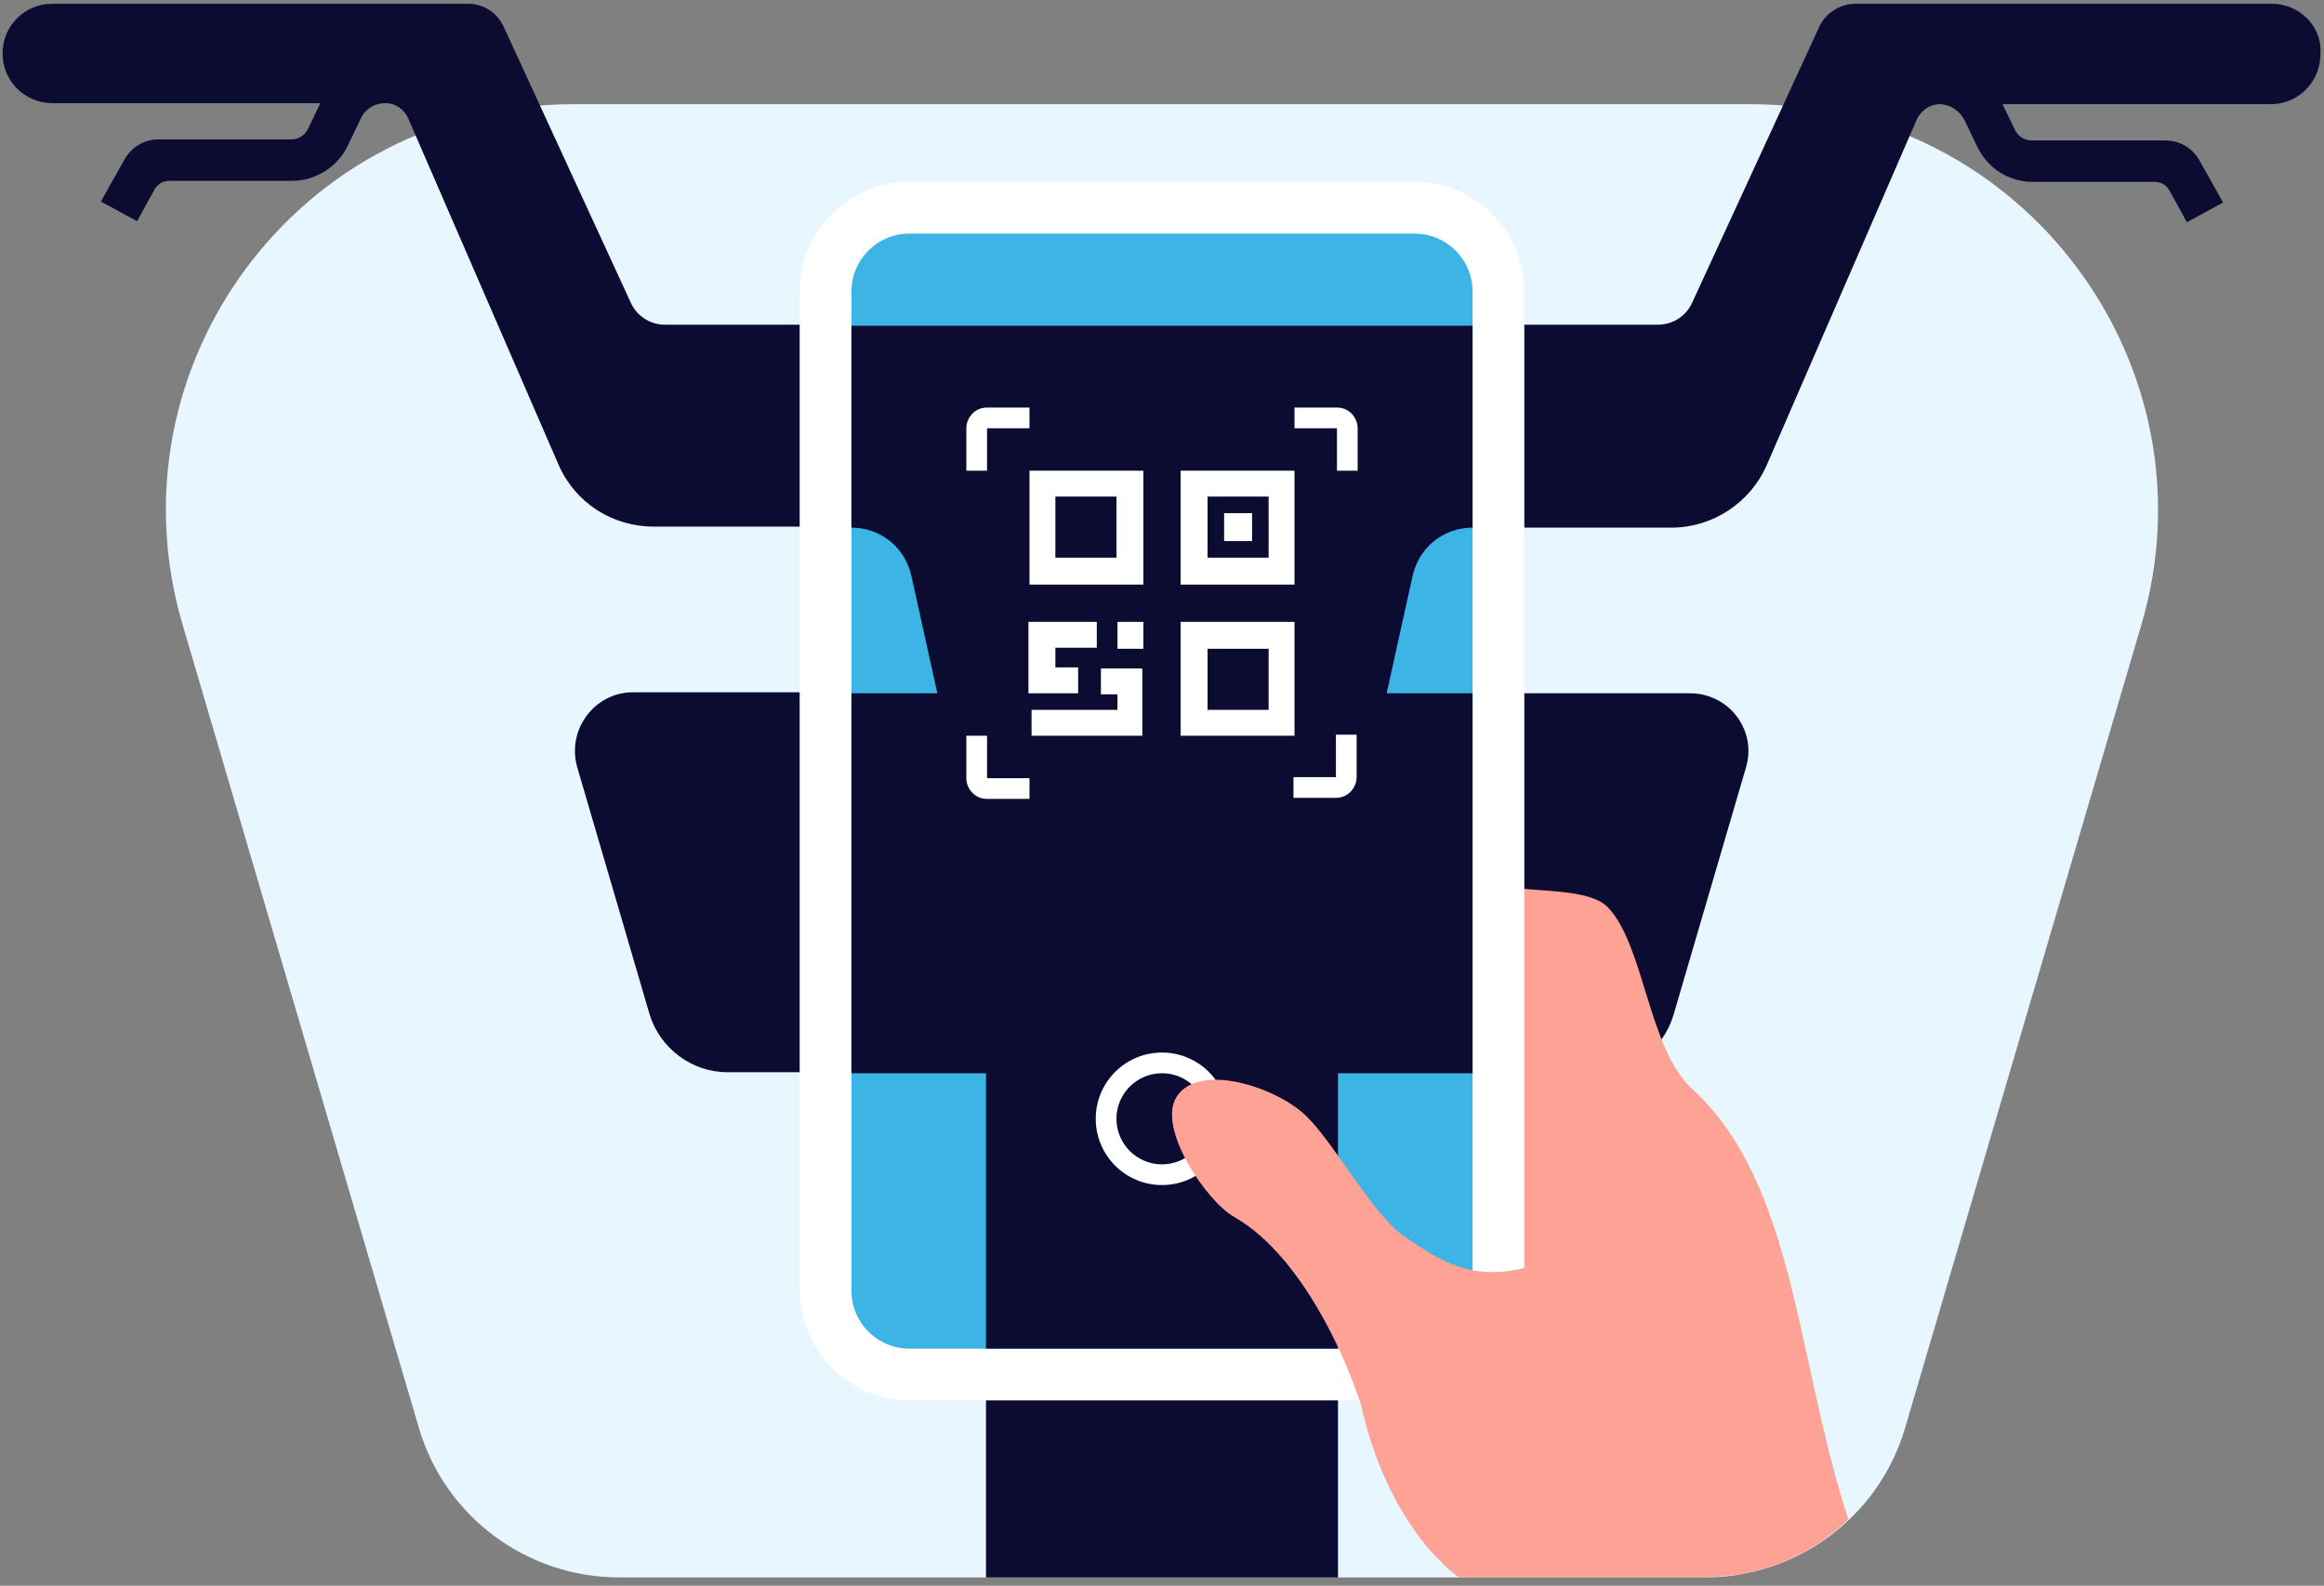 <svg width="192" height="131" viewBox="0 0 192 131" fill="none" xmlns="http://www.w3.org/2000/svg">
<rect x="0" y="0" width="192" height="131" fill="#808080" stroke="none"/>
<g clip-path="url(#clip0_1601_28185)">
<path d="M15.092 51.628L34.592 117.911C36.73 125.266 43.487 130.312 51.184 130.312H140.816C148.513 130.312 155.27 125.266 157.408 117.911L176.908 51.628C183.237 30.161 167.072 8.609 144.664 8.609H47.335C24.842 8.609 8.763 30.161 15.092 51.628Z" fill="#E7F6FF"/>
<path d="M190.592 1.51C189.822 0.74 188.796 0.312 187.684 0.312H153.303C152.02 0.312 150.822 1.082 150.309 2.194L139.789 25.03C139.276 26.141 138.164 26.826 136.967 26.826H95.914H54.947C53.75 26.826 52.638 26.141 52.125 25.03L41.605 2.194C41.092 1.082 39.98 0.312 38.697 0.312H4.316C3.204 0.312 2.178 0.74 1.408 1.51C0.638 2.28 0.21 3.306 0.21 4.418C0.21 6.727 2.092 8.523 4.316 8.523H26.467L25.441 10.661C25.184 11.174 24.671 11.516 24.072 11.516H13.125C11.928 11.516 10.901 12.115 10.303 13.141L8.335 16.648L11.329 18.273L12.783 15.622C13.039 15.194 13.467 14.938 13.98 14.938H24.158C26.039 14.938 27.835 13.826 28.691 12.115L29.803 9.806C30.145 9.036 30.914 8.523 31.855 8.523C32.71 8.523 33.395 9.036 33.737 9.806L46.138 38.372C47.507 41.536 50.586 43.503 54.007 43.503H70.428C72.822 43.503 74.96 45.214 75.474 47.523L77.612 57.188H52.296C49.132 57.188 46.822 60.266 47.678 63.345L53.664 83.786C54.52 86.609 57.171 88.576 60.079 88.576H81.46V130.313H96H110.539V88.661H131.835C134.829 88.661 137.395 86.694 138.25 83.872L144.237 63.431C145.178 60.352 142.868 57.273 139.618 57.273H114.474L116.612 47.609C117.125 45.299 119.178 43.589 121.658 43.589H138.079C141.5 43.589 144.579 41.536 145.947 38.457L158.349 9.891C158.691 9.122 159.46 8.609 160.23 8.609C161.085 8.609 161.855 9.122 162.283 9.891L163.395 12.201C164.25 13.911 165.96 15.023 167.928 15.023H178.02C178.533 15.023 178.96 15.28 179.217 15.707L180.671 18.359L183.664 16.734L181.697 13.227C181.099 12.201 180.072 11.602 178.875 11.602H167.842C167.243 11.602 166.73 11.26 166.474 10.747L165.447 8.609H187.599C189.908 8.609 191.704 6.727 191.704 4.503C191.789 3.306 191.362 2.28 190.592 1.51Z" fill="#0C0B31"/>
<path d="M152.704 125.523C150.138 128.003 146.803 129.628 143.211 130.141C143.125 130.141 143.04 130.141 142.954 130.141C142.099 130.227 141.243 130.312 140.388 130.312H120.546C120.546 130.312 113.961 126.036 111.993 113.72C110.454 104.312 116.184 69.674 119.862 71.984C123.625 74.293 130.724 72.753 132.862 74.977C135.855 78.141 136.197 86.694 139.79 89.944C148.342 97.727 148.428 112.523 152.704 125.523Z" fill="#FFA296"/>
<path d="M75.132 113.549C71.283 113.549 68.204 110.47 68.204 106.622V24.089C68.204 20.24 71.283 17.161 75.132 17.161H116.868C120.717 17.161 123.796 20.24 123.796 24.089V106.622C123.796 110.47 120.717 113.549 116.868 113.549H75.132Z" fill="#3CB4E5"/>
<path d="M116.868 19.299C119.52 19.299 121.658 21.438 121.658 24.089V106.622C121.658 109.273 119.52 111.411 116.868 111.411H75.132C72.48 111.411 70.342 109.273 70.342 106.622V24.089C70.342 21.438 72.48 19.299 75.132 19.299H116.868V19.299ZM116.868 15.023H75.132C70.085 15.023 66.066 19.128 66.066 24.089V106.622C66.066 111.582 70.171 115.688 75.132 115.688H116.868C121.829 115.688 125.934 111.582 125.934 106.622V24.089C125.934 19.128 121.914 15.023 116.868 15.023Z" fill="white"/>
<path d="M116.697 47.608L114.559 57.273H121.658V88.661H110.539V111.411H81.46V88.661H70.342V57.273H77.441L75.303 47.608C74.789 45.214 72.737 43.589 70.342 43.589V26.911H121.658V43.589C119.263 43.589 117.21 45.214 116.697 47.608Z" fill="#0C0B31"/>
<path fill-rule="evenodd" clip-rule="evenodd" d="M96 88.661C93.921 88.661 92.237 90.346 92.237 92.424C92.237 94.503 93.921 96.188 96 96.188C98.078 96.188 99.763 94.503 99.763 92.424C99.763 90.346 98.078 88.661 96 88.661ZM90.526 92.424C90.526 89.401 92.977 86.951 96 86.951C99.023 86.951 101.473 89.401 101.473 92.424C101.473 95.447 99.023 97.898 96 97.898C92.977 97.898 90.526 95.447 90.526 92.424Z" fill="white"/>
<path fill-rule="evenodd" clip-rule="evenodd" d="M79.835 35.378C79.835 34.535 80.506 33.668 81.546 33.668H85.053V35.378H81.546V38.885H79.835V35.378ZM110.454 35.378H106.947V33.668H110.454C111.494 33.668 112.164 34.535 112.164 35.378V38.885H110.454V35.378ZM112.079 60.694V64.201C112.079 65.044 111.408 65.911 110.368 65.911H106.862V64.201H110.368V60.694H112.079ZM81.546 60.78V64.286H85.053V65.997H81.546C80.506 65.997 79.835 65.13 79.835 64.286V60.78H81.546Z" fill="white"/>
<path d="M106.947 38.885H97.539V48.293H106.947V38.885ZM104.809 46.069H99.763V41.023H104.809V46.069Z" fill="white"/>
<path d="M103.441 42.392H101.132V44.701H103.441V42.392Z" fill="white"/>
<path d="M85.052 48.293H94.46V38.885H85.052V48.293ZM87.191 41.023H92.237V46.069H87.191V41.023Z" fill="white"/>
<path d="M106.947 51.372H97.539V60.78H106.947V51.372ZM104.809 58.641H99.763V53.595H104.809V58.641Z" fill="white"/>
<path d="M94.46 51.372H92.322V53.595H94.46V51.372Z" fill="white"/>
<path d="M92.237 57.359H90.954V55.221H94.375V60.78H85.224V58.642H92.322V57.359H92.237Z" fill="white"/>
<path d="M87.191 55.135H89.072V57.273H84.967V51.372H90.612V53.51H87.191V55.135Z" fill="white"/>
<path d="M97.197 90.628C98.993 87.72 105.408 89.773 107.888 92.168C110.368 94.562 113.362 100.378 116.184 102.26C119.006 104.141 121.658 106.023 126.618 104.569L132.263 116.372C132.263 116.372 114.131 122.786 113.191 118.681C112.079 113.806 107.974 103.97 101.987 100.549C99.677 99.266 95.572 93.194 97.197 90.628Z" fill="#FFA296"/>
</g>
<defs>
<clipPath id="clip0_1601_28185">
<rect width="191.579" height="130" fill="white" transform="translate(0.21 0.312)"/>
</clipPath>
</defs>
</svg>
